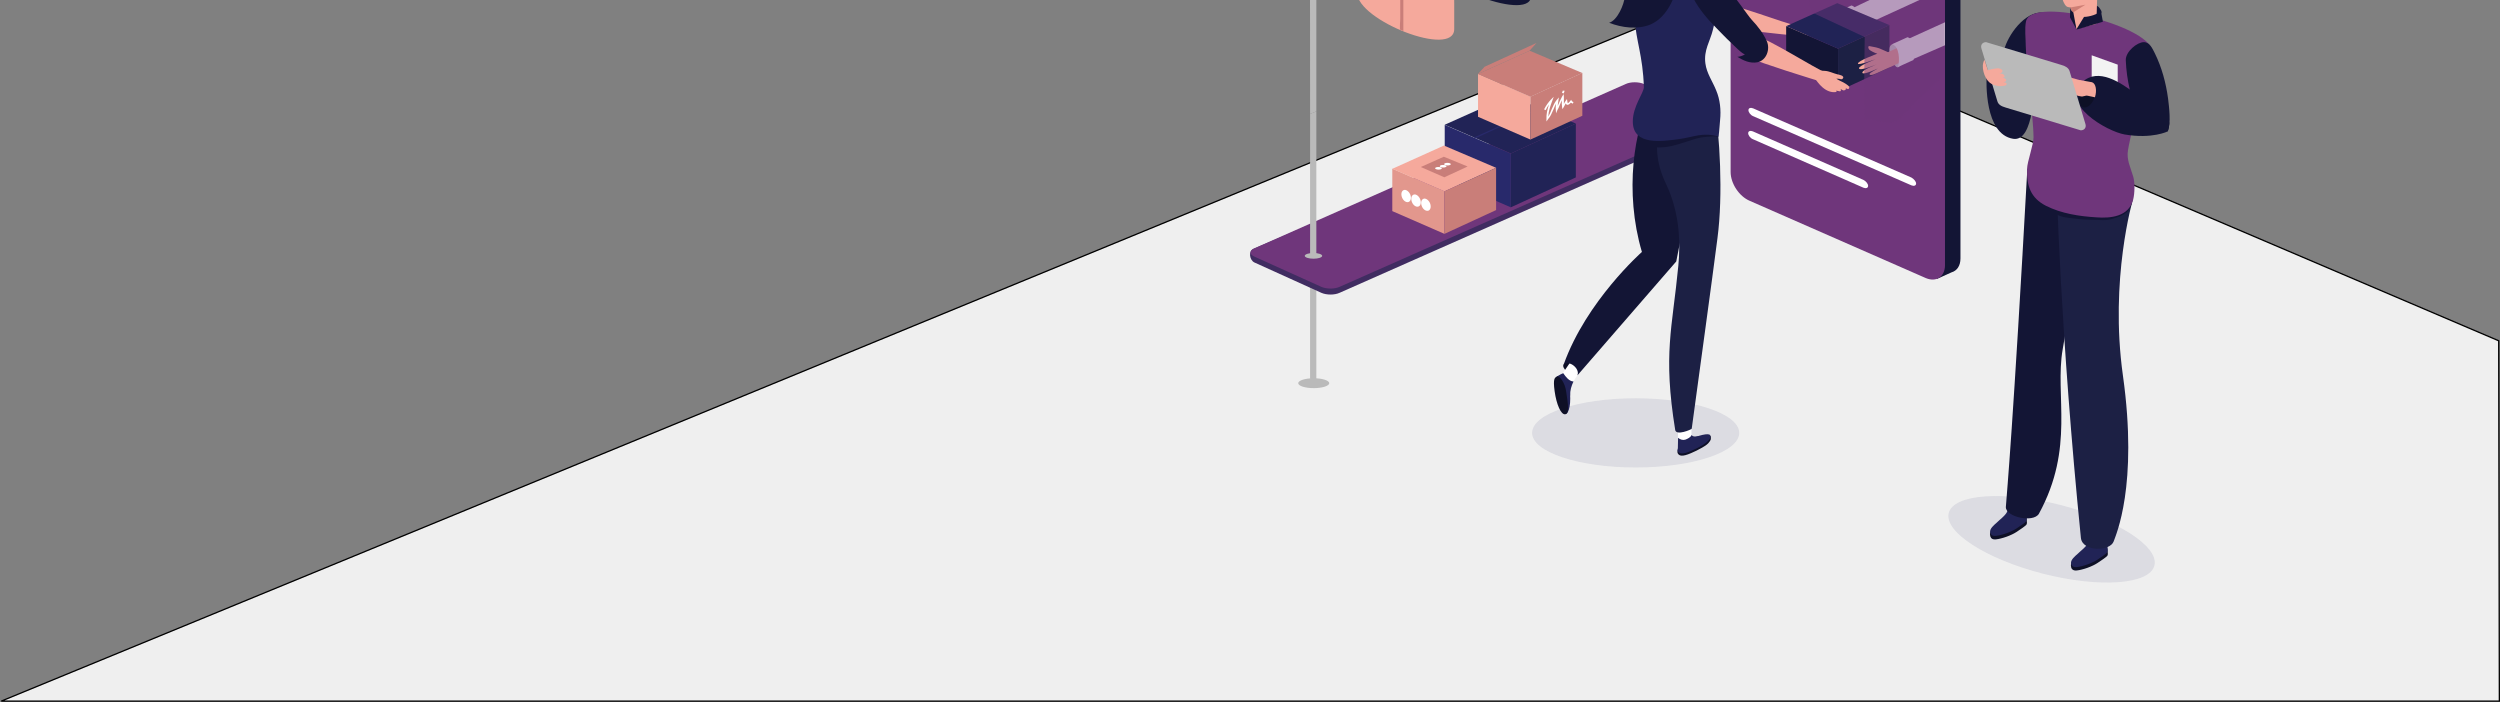 <?xml version="1.0" encoding="utf-8"?>
<!-- Generator: Adobe Illustrator 23.0.1, SVG Export Plug-In . SVG Version: 6.00 Build 0)  -->
<svg version="1.1" id="element" xmlns="http://www.w3.org/2000/svg" xmlns:xlink="http://www.w3.org/1999/xlink" x="0px" y="0px"
	 viewBox="0 0 1922 540" style="enable-background:new 0 0 1922 540;" xml:space="preserve">
<rect x="0" y="0" width="1922" height="540" fill="#808080" stroke="none"/>
<style type="text/css">
	.st0{fill:#EFEFEF;stroke:#000000;}
	.st1{opacity:0.1;fill:#28296B;enable-background:new    ;}
	.st2{fill:#D8D8D8;}
	.st3{fill:#C97E79;}
	.st4{fill:#FFFFFF;}
	.st5{fill:#E2978D;}
	.st6{fill:#212356;}
	.st7{fill:#131535;}
	.st8{fill:#EE4574;}
	.st9{fill:#BABABA;}
	.st10{fill:#6F367B;}
	.st11{fill:#F5A99C;}
	.st12{fill:#402C61;}
	.st13{fill:#1C2044;}
	.st14{opacity:0.5;fill:#6F367B;enable-background:new    ;}
	.st15{fill:#28296B;}
	.st16{fill:#0E1026;}
	.st17{fill:#C4C4C4;}
	.st18{fill:#F3F3F3;}
	.st19{fill:#CE7E74;}
</style>
<path id="kontur" class="st0" d="M1921.5,539H1L1309,1l612,261L1921.5,539z"/>
<g id="group">
	<g id="groups">
		<path class="st1" d="M1257.5,359.4c44,0,79.6-11.9,79.6-26.6c0-14.7-35.6-26.6-79.6-26.6c-44,0-79.6,11.9-79.6,26.6
			C1177.9,347.5,1213.6,359.4,1257.5,359.4z"/>
		<path class="st2" d="M1204.1-167.4h-0.6v17.5h0.6V-167.4z"/>
		<path class="st3" d="M1181.7-169.2c0,1.8,0,3.6,0,5.4c0,3,0.4,5.6,1.6,8.3c2.6,6,7.9,8.5,13.7,10.9c3.6,1.4,9.9,1.8,13.1-0.6
			c2.4-2,2.2-4,1.8-6.8c-1,5-6.9,2-20.2-4.4c-4.6-2.2-2.8-10.1-3.4-14.5c-0.4-2.8-4.4-3.6-6.6-4.4
			C1181.1-173.2,1181.7-171.4,1181.7-169.2z"/>
		<path class="st4" d="M1178.9-177.1l-0.8,1.8l40.6,16.7l0.8-1.8L1178.9-177.1z"/>
		<path class="st5" d="M1235.1-154.1c2.8,1.2,10.5,5,13.1,6.8c6.2,4.6,5.6,35.4,5.6,35.4s-13.9-3.4-16.1-4.4
			c-2.6-1.2-3-9.5-4.8-13.3"/>
		<path class="st3" d="M1253.8-111.9c0.2-0.5-3.5-2.1-8.1-3.4c-4.6-1.4-8.5-2-8.7-1.5c-0.2,0.5,3.5,2.1,8.1,3.4
			C1249.7-112,1253.6-111.3,1253.8-111.9z"/>
		<path class="st5" d="M1211.9-163.7c-0.8,0-0.8,1-0.8,1.8v10.1c0,3.8-3,5.8-6.5,4.4l-13.5-5.6c-3.6-1.4-6.5-5.8-6.5-9.7v-10.1
			c0-0.4-0.2-1.6,0.8-1.8l-25-10.3V-57c0,21.1,74.6,50.5,74.6,27.8v-125L1211.9-163.7z"/>
		<path class="st5" d="M1161.5-184.5c-4.8-2.4-16.7-3.4-16.7,4.4c0,5.8-1.8,27.8-1.8,27.8l16.7,5c0.6-2.2,0.6-11.9,3.2-13.3"/>
		<path class="st2" d="M1202.4-132.7h-0.6v-33c0-1,0.2-1.8,0.4-2.2c0.4-0.6,0.8-0.8,1.2-0.8s1,0.4,1,1.4h-0.6c0-0.4-0.2-0.8-0.4-0.8
			c-0.2,0-0.4,0.2-0.6,0.6c-0.2,0.4-0.4,1-0.4,2V-132.7z"/>
		<path class="st4" d="M1207.3-102.7l-10.7-4v-28.8l10.7,4.2V-102.7z"/>
		<path class="st2" d="M1206.7-113.2l-9.5-3.4v-1.8l9.5,3.4V-113.2z"/>
		<path class="st2" d="M1204.9-110.4l-5.8-2.2v-1.8l5.8,2.2V-110.4z"/>
		<path class="st2" d="M1203.8-120.6c1.7-0.8,2.2-3.2,1.2-5.2c-1-2.1-3.2-3.1-4.9-2.3c-1.7,0.8-2.2,3.2-1.2,5.2
			C1199.9-120.7,1202.1-119.7,1203.8-120.6z"/>
		<path class="st3" d="M1159.7-147.4c0.2-0.5-3.5-2.1-8.1-3.4c-4.6-1.4-8.5-2-8.7-1.5c-0.2,0.5,3.5,2.1,8.1,3.4
			C1155.7-147.6,1159.6-146.9,1159.7-147.4z"/>
		<path class="st2" d="M1146.2-142.6h-0.6v17.5h0.6V-142.6z"/>
		<path class="st6" d="M1123.6-144.2c0,1.8,0,3.6,0,5.4c0,3,0.4,5.6,1.6,8.3c2.6,6,7.9,8.5,13.7,10.9c3.6,1.4,9.9,1.8,13.1-0.6
			c2.4-2,2.2-4,1.8-6.8c-1,5-6.9,2-20.2-4.4c-4.6-2.2-2.8-10.1-3.4-14.5c-0.4-2.8-4.4-3.6-6.6-4.4
			C1123-148.4,1123.6-146.4,1123.6-144.2z"/>
		<path class="st4" d="M1120.9-152.1l-0.8,1.8l40.6,16.7l0.8-1.8L1120.9-152.1z"/>
		<path class="st6" d="M1172.4-130.9c2.8,1.2,11.3,3.6,12.5,6.4c19.5,49.5,1.2,111.4,1.2,111.4s-10.9-2.6-12.7-4.2
			c-7.5-7.2-1.6-75.1-2.2-80.5"/>
		<path class="st6" d="M1186.1-13.1c0.2-0.5-3.5-2.1-8.1-3.4c-4.6-1.4-8.5-2-8.7-1.5c-0.2,0.5,3.5,2.1,8.1,3.4
			C1182.1-13.3,1186-12.6,1186.1-13.1z"/>
		<path class="st6" d="M1106.7-158.1c-4.8-2.4-10.5-5-12.9,2.4c-5.4,16.7,0,115.2,0,115.2l15.7,5.8c2.6-1.2-1.6-97.1,0.8-98.5"/>
		<path class="st7" d="M1153.9-138.6c-0.8,0-0.8,1-0.8,1.8v10.1c0,3.8-3,5.8-6.6,4.4l-13.5-5.6c-3.6-1.4-6.5-5.8-6.5-9.7v-10.1
			c0-0.4-0.2-1.6,0.8-1.8l-25-10.3c0.8,0.4,7.9,76.1,0,127.9c-3.2,20.7,77.8,50.3,74.6,27.8c-8.7-60.8,0.4-124.8,0-125
			C1177.1-129.1,1153.9-138.6,1153.9-138.6z"/>
		<path class="st6" d="M1148.2-46.3c12.6-4.4,17.4-23.6,10.8-42.9c-6.7-19.3-22.4-31.3-35-26.9c-12.6,4.4-17.4,23.6-10.8,42.9
			C1119.9-54,1135.6-41.9,1148.2-46.3z"/>
		<path class="st2" d="M1144.2-75.5h-0.6v-65.2c0-1,0.2-1.8,0.4-2.2c0.4-0.6,0.8-0.8,1.2-0.8c0.4,0,1,0.4,1,1.4h-0.6
			c0-0.4-0.2-0.8-0.4-0.8c-0.2,0-0.4,0.2-0.6,0.6c-0.2,0.4-0.4,1-0.4,2V-75.5z"/>
		<path class="st4" d="M1149.4-45.5l-10.9-4v-28.8l10.9,4.2V-45.5z"/>
		<path class="st2" d="M1148.8-56l-9.5-3.4v-1.8l9.5,3.4V-56z"/>
		<path class="st2" d="M1146.8-53.2l-5.8-2.2v-1.8l5.8,2.2V-53.2z"/>
		<path class="st2" d="M1145.8-63.4c1.7-0.8,2.2-3.2,1.2-5.2c-1-2.1-3.2-3.1-4.9-2.3c-1.7,0.8-2.2,3.2-1.2,5.2
			C1142-63.6,1144.2-62.6,1145.8-63.4z"/>
		<path class="st8" d="M1269.6,101.5c0,24.2,0,48.5,0,72.5c0,6.4,9.9,6.4,9.9,0c0-24.2,0-48.5,0-72.5
			C1279.6,95.2,1269.6,95.2,1269.6,101.5z"/>
		<path class="st9" d="M1012,290.9c0-33.2,0-66.2,0-99.3c0-3.2-4.8-3.2-4.8,0c0,33.2,0,66.2,0,99.3C1007.2,294,1012,294,1012,290.9z
			"/>
		<path class="st7" d="M1492.3-170.4L1357-229.8c-3.6-1.6-6.9-1.4-9.5-0.2l-11.7,5.2l14.5,47.7l1.6,0.2l8.1,296.4
			c0,8.7,6.5,18.9,14.7,22.2l98.4,50.3l16.1,22.4l11.1-5c4.2-1.2,6.9-5,6.9-10.7v-346.9C1507.2-157.1,1500.5-167,1492.3-170.4z"/>
		<path class="st10" d="M1495.3,203.9c0,8.7-6.5,13.3-14.7,9.9l-135.4-59.4c-8.1-3.4-14.7-13.3-14.7-22.2v-347
			c0-8.7,6.5-13.3,14.7-9.9l135.4,59.4c8.1,3.4,14.7,13.3,14.7,22.2V203.9z"/>
		<path class="st11" d="M1382.4,20.1c-11.3-2.4-47.6-16.7-60.5-17.9c-7.3-0.6-7.1,16.1,1,18.1c6.2,1.6,47.2,6.4,62.3,7.4
			C1395.5,28.2,1391.7,22.1,1382.4,20.1z"/>
		<path class="st4" d="M1471.1-133.9c0,1.6-1.6,2.2-3.6,1.4l-121.7-53.4c-2-0.8-3.6-3-3.6-4.6c0-1.6,1.6-2.2,3.6-1.4l121.7,53.4
			C1469.5-137.4,1471.1-135.4,1471.1-133.9z"/>
		<path class="st12" d="M1015.8,225.1c4,1.8,10.3,1.8,14.1,0l285.4-126.3c4-1.8,4-4.6,0-6.4l-51.4-23.2c-4-1.8-10.3-1.8-14.1,0
			L963.6,191.3c-4,1.8-3,8.7,0.8,10.5L1015.8,225.1z"/>
		<path class="st10" d="M1015.8,220.5c4,1.8,10.3,1.8,14.1,0l285.4-126.3c4-1.8,4-4.6,0-6.4l-51.4-23.2c-4-1.8-10.3-1.8-14.1,0
			L964.4,190.9c-4,1.8-4,4.6,0,6.4L1015.8,220.5z"/>
		<path class="st9" d="M1009.8,198.9c3.7,0,6.7-1,6.7-2.2c0-1.2-3-2.2-6.7-2.2c-3.7,0-6.7,1-6.7,2.2
			C1003.1,197.9,1006.1,198.9,1009.8,198.9z"/>
		<path class="st4" d="M1433.6-130.9c0,1.6-1.6,2.2-3.6,1.4l-84.4-36.9c-2-0.8-3.6-3-3.6-4.6c0-1.6,1.6-2.2,3.6-1.4l84.4,36.9
			C1432-134.5,1433.6-132.5,1433.6-130.9z"/>
		<path class="st4" d="M1473.1,141.1c0,1.6-1.6,2.2-3.6,1.4l-121.7-53.2c-2-0.8-3.6-3-3.6-4.6c0-1.6,1.6-2.2,3.6-1.4l121.7,53.2
			C1471.3,137.5,1473.1,139.5,1473.1,141.1z"/>
		<path class="st4" d="M1436.2,142.9c0,1.6-1.6,2.2-3.6,1.4l-85-37.3c-2-0.8-3.6-3-3.6-4.6c0-1.6,1.6-2.2,3.6-1.4l85,37.3
			C1434.6,139.3,1436.2,141.3,1436.2,142.9z"/>
		<path class="st2" d="M1419.5,25.5c0-1.8,0.2-3.6,0-5.4c-0.2-2-1-4-1.6-5.8c-1-2.4-2.4-3.4-4.8-4.2c-2.4-0.8-4.6,0.4-5.2,2.8
			c-0.4,1.8-0.2,4.6,0.2,6.2c0.4,2,4.4,13.1,7.7,10.3"/>
		<path class="st4" d="M1418.3,26.3c1.6-5.4,1.2-13.1-5.2-14.7l82.2-39.3v18.7L1418.3,26.3z"/>
		<path class="st4" d="M1428.4,23.7c1.6-5.4,1.2-17.9-5-19.5l-13.3,6c6.4,1.6,6.7,14.3,5.2,19.7L1428.4,23.7z"/>
		<path class="st7" d="M1413.1,70.2l-39.9-21.9V20.1l39.9,17.3V70.2z"/>
		<path class="st6" d="M1452.6,19.3l-40.1-16.9l-39.3,17.7l39.9,17.3L1452.6,19.3z"/>
		<path class="st13" d="M1413.1,70.2l39.5-18.3V19.3l-39.5,18.1V70.2z"/>
		<path class="st2" d="M1463.2,47.7c0-1.6,0.2-3.2,0-4.8c-0.2-1.8-0.8-3.6-1.4-5.2c-0.8-2-2.2-3.2-4.4-3.8c-2-0.6-4.2,0.4-4.6,2.6
			c-0.4,1.6-0.2,4,0.2,5.6c0.4,1.8,4,11.7,6.9,9.3"/>
		<path class="st11" d="M1481.6,30.8c1.6,3.6,0,7.9-3.6,9.5l-35.5,16.1c-4,1.8-5,1.4-5.2,0.6c-0.2-1,6.2-4,6.4-4.4
			c0,0-11.3,5.4-11.9,3.4c-0.6-2.2,10.3-6,11.1-6.6c0,0-13.1,5.6-13.7,3.2c-0.6-2,12.7-7,12.7-7c-0.8,0-12.9,4.8-13.5,3.4
			c-0.8-2,14.9-7.7,14.9-7.7c-1.6-0.4-5.8-2.4-6.4-3.4c-1-1.4-0.6-2.8,0.6-2.4c1.6,0.4,4.8,0.8,6.4,1.4c0.4,0.2,0.8,0.2,1.2,0.4
			c0.8,0.2,5.2,2.4,6.4,2.8l24-10.9C1479,27.4,1479.8,27.3,1481.6,30.8z"/>
		<path class="st4" d="M1462,49.3c1.6-5.4,1.2-13.1-5.2-14.7l38.5-17.5v17.7L1462,49.3z"/>
		<path class="st4" d="M1471.1,46.1c1.4-4.8,1.2-15.9-4.6-17.5l-11.9,5.4c5.8,1.6,6,12.7,4.6,17.5L1471.1,46.1z"/>
		<path class="st14" d="M1495.3-31.9c-10.9-1.4-23-0.2-33.5-0.2c-12.9,0-26-0.2-38.9,0c-8.3,0.2-20,2.4-25.4,9.5
			c-5.4,7.4-9.7,24.2-4.4,32.2l40.5,18.9c0,0-0.4,27.2-0.4,35.4c0,9.3-0.2,18.7,0.2,28c0-1,14.5,2,15.5,2.2c7.9,0.4,7.7,0.8,14.1-5
			c1-0.8,1.8-1.8,2.6-2.8c8.3-9.3,17.3-16.9,25.4-25.4c1.4-1.4,2.8-3,4.2-4.6v-88.2H1495.3z"/>
		<path class="st2" d="M1087.4-116.2h-0.6v17.5h0.6V-116.2z"/>
		<path class="st3" d="M1064.8-117.8c0,1.8,0,3.6,0,5.4c0,3,0.4,5.6,1.6,8.3c2.6,6,7.9,8.5,13.7,10.9c3.6,1.4,9.9,1.8,13.1-0.6
			c2.4-2,2.2-4,1.8-6.8c-1,5-6.9,2-20.2-4.4c-4.6-2.2-2.8-10.1-3.4-14.5c-0.4-2.8-4.4-3.6-6.6-4.4
			C1064.2-121.9,1064.8-120,1064.8-117.8z"/>
		<path class="st4" d="M1062.2-125.8l-0.8,1.8l40.6,16.7l0.8-1.8L1062.2-125.8z"/>
		<path class="st11" d="M1095-112.4c-0.8,0-0.8,1-0.8,1.8v10.1c0,3.8-3,5.8-6.5,4.4l-13.5-5.6c-3.6-1.4-6.6-5.8-6.6-9.7v-10.1
			c0-0.4-0.2-1.6,0.8-1.8c-4.8-2-13.7-7.9-18.9-4.8c-5.8,3.4-8.7,11.5-8.7,17.3c0,11.1,2.6,21.9,2.6,33c0,21.1,0,42.1,0,63.4
			c0,3,0,6,0,8.9c0,21.1,74.6,50.5,74.6,27.8c0-6.6,0-13.1,0-19.7c0-14.3-0.4-28.8-0.4-43.1c0-14.3,5.4-22.2,5.4-42.9
			c0-6.6,0.6-17.9-6.7-21.5C1110.9-107.8,1100.9-110,1095-112.4z"/>
		<path class="st3" d="M1076.5,22.9c0.8,0.4,1.6,0.6,2.4,1c0-7.2,0-14.1,0-21.3c0-15.1,0-30.4,0-45.5c0-14.3,0-28.4,0-42.7
			c0-3.4-0.2-6.8,1.4-9.7c0.6-1.4,1.4-2.6,2.6-3.6c-0.8-1.2-3.2-2-4.4-2.6c-1.6-0.8-3.8-2-5.6-2.2c4.4,5,3.6,11.7,3.6,17.9
			c0,6.2,0,12.3,0,18.7c0,15.1,0,30.2,0,45.3c0,12.1,0,24.4,0,36.6C1076.5,15.3,1075.9,22.7,1076.5,22.9z"/>
		<path class="st2" d="M1085.4-81.2h-0.6v-33c0-1,0.2-1.8,0.4-2.2c0.4-0.6,0.8-0.8,1.2-0.8s1,0.4,1,1.4h-0.6c0-0.4-0.2-0.8-0.4-0.8
			c-0.2,0-0.4,0.2-0.6,0.6c-0.2,0.4-0.4,1-0.4,2V-81.2z"/>
		<path class="st4" d="M1090.6-51.4l-10.9-4V-84l10.9,4V-51.4z"/>
		<path class="st2" d="M1089.8-61.7l-9.5-3.6v-1.8l9.5,3.6V-61.7z"/>
		<path class="st2" d="M1088-59.2l-5.8-2v-1.8l5.8,2V-59.2z"/>
		<path class="st2" d="M1086.9-69.3c1.7-0.8,2.2-3.2,1.2-5.2c-1-2.1-3.2-3.1-4.9-2.3c-1.7,0.8-2.2,3.2-1.2,5.2
			C1083-69.5,1085.2-68.5,1086.9-69.3z"/>
		<path class="st15" d="M1161.5,159.4l-50.8-22.1V96l50.8,22.1V159.4z"/>
		<path class="st6" d="M1211.5,95l-50.8-21.5l-50,22.4l50.8,22.1L1211.5,95z"/>
		<path class="st15" d="M1184.3,83.3h-1.2l-50,22.4l1.2,0.6L1184.3,83.3z"/>
		<path class="st6" d="M1161.5,159.4l50-23V95l-50,23V159.4z"/>
		<path class="st9" d="M1007.2,87.6l4.8-2c0-4.6,0-8.9,0-13.5c0-51.6,0-103.1,0-154.8c0-8.1,0.8-14.9,7.1-21.5
			c3.4-3.4,9.1-5.2,13.5-7.2c20.8-9.1,41.7-18.5,62.5-27.6c51.4-22.6,102.8-45.3,154.2-67.9c4.2-1.8,8.5-3.8,12.7-5.6
			c9.1-4,9.9,5,9.9,11.1c0,18.5,0,37.1,0,55.6c0,54.6,0,109.3,0,163.9l4.8,2c0-13.7,0-27.2,0-40.9c0-55.8,0-111.6,0-167.5
			c0-5.4,0-10.9,0-16.3c0-9.9-7.1-16.5-17.1-12.1c-13.5,6-27,11.9-40.7,17.9c-54.2,23.8-108.6,47.9-162.8,71.7
			c-8.5,3.8-17.3,7.5-25.8,11.3c-4.2,1.8-8.5,3.4-12.3,6c-14.7,9.9-11.1,30.4-11.1,45.5C1007.2-13.3,1007.2,37.2,1007.2,87.6z"/>
		<path class="st9" d="M1012,195.5c0-36.6,0-73.1,0-109.9l-4.8,2c0,7.5,0,15.3,0,22.8c0,28.2,0,56.6,0,84.8
			C1007.2,198.7,1012,198.7,1012,195.5z"/>
		<path class="st10" d="M1272.2,18.5c0,6.4,0,12.5,0,18.9c0,20.3,0,40.7,0,61c0,3.2,4.8,3.2,4.8,0c0-26,0-51.8,0-77.9L1272.2,18.5z"
			/>
		<path class="st4" d="M1139.4-164.5c-3.4-1.4-6.6,0-6.9,4.2l1.4-0.6c0.2-2.4,2.8-3.4,5.6-2.2c2.8,1.2,5.8,4.2,6,7.4
			c0.2,3.8-2.6,4.8-5.4,5.6c-0.4,0.2-0.8,0.2-1.2,0.4l-0.2,0.2v6.2l1.6,0.6v-5.4c0.4-0.2,0.6-0.2,1-0.4c3-1,6-2,5.8-6.6
			C1146.8-159.1,1142.8-162.9,1139.4-164.5z"/>
		<path class="st4" d="M1197.4-190.1c-3.4-1.4-6.6,0-6.9,4.2l1.4-0.6c0.2-2.4,2.8-3.4,5.6-2.2c2.8,1.2,5.8,4.2,6,7.4
			c0.2,3.8-2.6,4.8-5.4,5.6c-0.4,0.2-0.8,0.2-1.2,0.4l-0.2,0.2v6.2l1.6,0.6v-5.4c0.4-0.2,0.6-0.2,1-0.4c3-1,6-2,5.8-6.6
			C1204.7-184.7,1201-188.5,1197.4-190.1z"/>
		<path class="st4" d="M1080.7-138.4c-3.4-1.4-6.6,0-6.9,4.2l1.4-0.6c0.2-2.4,2.8-3.4,5.6-2.2c2.8,1.2,5.8,4.2,6,7.4
			c0.2,3.8-2.6,4.8-5.4,5.6c-0.4,0.2-0.8,0.2-1.2,0.4l-0.2,0.2v6.2l1.6,0.6v-5.4c0.4-0.2,0.6-0.2,1-0.4c3-1,6-2,5.8-6.6
			C1088-133.1,1084.3-136.8,1080.7-138.4z"/>
		<path class="st5" d="M1110.5,179.8l-40.1-17.5v-32.6l40.1,17.3V179.8z"/>
		<path class="st11" d="M1150.2,129l-40.1-17.1l-39.7,17.9l40.1,17.3L1150.2,129z"/>
		<path class="st3" d="M1128.3,128l-18.3-7.5l-17.7,7.9l18.1,7.9L1128.3,128z"/>
		<path class="st3" d="M1110.5,179.8l39.7-18.3V129l-39.7,18.1V179.8z"/>
		<path class="st11" d="M1176.6,107.3l-40.3-17.5v-33l40.3,17.5V107.3z"/>
		<path class="st3" d="M1216.4,56.1L1176,39l-39.7,17.9l40.3,17.5L1216.4,56.1z"/>
		<path class="st3" d="M1181.3,33l-5.4,6l-39.7,17.9l5.2-5.6L1181.3,33z"/>
		<path class="st3" d="M1176.6,107.3l39.9-18.3v-33l-39.9,18.3V107.3z"/>
		<path class="st11" d="M1396.7,54.7c1.6-0.6,4.6-0.4,6.4-0.2c3.2,0.2,6.2,1.8,9.3,2.6c1,0.2,6,1,4.4,3.2c-0.6,1-1.6,0.6-2.4,0.4
			c-1-0.2-1.4-0.2-2.6-0.2c2.2,1.6,5,2.4,7.3,4c0.8,0.6,3,1.8,2.6,3c-0.4,1.8-2.4,0.6-3.2-0.2c1.2,0.8,0.6,2-0.8,2.2
			c-0.8,0.2-1.8-0.8-2.6-0.8c1.2,2.6-2.8,1-3.4,1c0.2,0.2,0,0.6,0.2,1c-7.9,1.4-14.3-6.2-17.7-12.5"/>
		<path class="st11" d="M1404.8,56.5c-10.7-4.6-43.5-25.8-55.8-29.4c-7.1-2-10.1,14.3-2.6,17.9c5.8,2.8,45.1,15.5,59.7,19.5
			C1415.9,67.2,1413.5,60.2,1404.8,56.5z"/>
		<path class="st16" d="M1204.1,285.3c-1.4-1.6-3.4-3.8-1.6-5.8c1-1.2,4.2-2.6,5.6-2c2.2,0.8,4.6,2.6,5.6,4.6
			c0.8,1.8,0.8,5.4-1.6,6.4C1209.9,289.5,1205.5,286.9,1204.1,285.3z"/>
		<path class="st4" d="M1207.9,295.8c-1.6,2.4-4.8,3-7.1,1.4c-2.4-1.6-3-4.8-1.4-7.2l11.9-17.5c1.6-2.4-0.4,4.4,2,5.8
			c2.4,1.6,3,4.8,1.4,7.2L1207.9,295.8z"/>
		<path class="st6" d="M1207.1,304.2c0-4.4,1-7.5,2.6-10.9c-3.4-0.2-5.8-3.4-7.9-6.4c-2.6,1-5,2.8-5,2.8c-0.8,1.8,0.6,5.4,0,7.2"/>
		<path class="st6" d="M1206.7,299.2c1.4,10.1-0.2,19.1-3.4,19.1c-1.6,0-5.4-7.2-6.6-17.3c-1.4-10.1-1.2-11.7,2-12.1
			C1201.8,288.5,1205.3,289.1,1206.7,299.2z"/>
		<path class="st16" d="M1204.1,301.2c1.6,10.1,2.4,16.9-0.8,17.3c-3.2,0.4-6.7-7.5-8.1-17.7c-1.4-10.1,0.2-10.7,2-11.3
			C1199,288.7,1203.2,294.2,1204.1,301.2z"/>
		<path class="st7" d="M1269.8,73.5c-13.5,25.4-21.2,73.9-7.5,120.2c0,0-42.7,37.7-60.1,86.4c4.6-3.4,12.7,3.6,10.5,8.5
			c0.2-0.2,76-87.6,76-87.6l25.4-128.9"/>
		<path class="st16" d="M1315.3,336.2c0,0.4,0,0.6,0,1c0,0.4,0,0.6-0.2,1c-0.4,1-1.2,1.8-1.8,2.6c-1.4,1.4-3,2.4-4.8,3.4
			c-2.8,1.6-5.6,3-8.5,4.2c-6.9,3-9.1,2-10.1,0.2c-0.4-0.6-0.4-2,0-2.6c0.2-0.2,0.4-0.2,0.6-0.4c0.2-0.2,0.6-0.6,0.8-0.8
			c0.6-0.6,1-1,1.6-1.4c1.2-1,2.4-1.8,3.8-2.6c0.6-0.4,1.2-0.6,1.8-1c0.2,0,0.4-0.2,0.6-0.2c2.8-1.4,6-2.4,8.9-3.2
			c1.2-0.4,2.6-0.6,3.8-0.8c0.6,0,1,0,1.6,0c0.4,0,1.2,0.2,1.4-0.4c0.2-0.2,0-0.6,0-0.8C1315.1,334.8,1315.3,335.6,1315.3,336.2z"/>
		<path class="st6" d="M1314.7,334.6c1,1.8-0.2,6-14.7,12.1c-6.9,3-9.1,2-10.1,0.2c-1-1.8,1.6-5.4,8.3-8.7
			C1305.2,334.8,1313.9,332.6,1314.7,334.6z"/>
		<path class="st4" d="M1300.4,336.6c0,2.8-2.4,5.2-5.2,5.2c-2.8,0-5.2-2.4-5.2-5.2v-12.3c0-2.8,2.4-5.2,5.2-5.2
			c2.8,0,5.2,2.4,5.2,5.2V336.6z"/>
		<path class="st13" d="M1291.9,75.9c-11.9,9.1-27,32.2-11.1,65.4c10.9,22.8,11.1,46.1,9.5,63c-4.6,48.3-11.9,67.5-2.4,126.3
			c0.8,4.6,12.5-0.4,12.7-1c4.6-34,16.1-117.4,19.8-146.6c4.4-33.4,1.8-79.1-2.6-105.3"/>
		<path class="st7" d="M1262.9,98.4c0.4-1.2,1-2.2,1.8-3c4.8-4.8,14.3-3.2,20-2.2c3.8,0.6,7.3,1.4,11.1,2.4c1.4,0.4,2.8,1,4.4,1.2
			c1,0.2,2,0,3,0c1.4,0.2,2.6,1.2,3.8,1.6c2.4,0.6,4.6,1.2,6.7,2.4c2.4,1.2,5.8,1.8,7.5,4.6c-2.8-1-6.2-0.4-8.9-0.2
			c-3.8,0.2-7.3,1-10.9,2.2c-6.7,2-13.3,4.6-20.4,5.6c-2,0.2-4,0.4-6.2,0.4c-3.6-0.2-6.7-2.4-9.7-4.8
			C1261.9,105.7,1261.9,101.7,1262.9,98.4z"/>
		<path class="st11" d="M1298.8-48.8l-11.3,0.4l-3.6,16.7l14.9,5.4V-48.8z"/>
		<path class="st6" d="M1263.7-14.1c-1,4.6-4.4,9.1-5.8,13.7c-1.6,4.8-1.2,10.3-1,15.5c0.6,15.3,6.2,27.8,6.9,51.8
			c0.2,4.2-8.7,14.9-8.5,26.8c0.2,18.5,22.8,14.9,35.1,13.3c12.1-1.6,18.3-5.6,30.8-2c0.6-3.6,1-11.3,1.2-12.7
			c0.8-7.7,0-15.7-3-22.8c-2.8-7-7.3-13.1-8.3-20.7c-1.4-10.3,3.6-16.9,5.8-26c2.4-9.3,3.8-21.5,4-31.2c0.2-5.6-2.6-10.5-6.7-14.3
			c-2.2-2-4.6-3.4-7.1-4.6c-2-1-4.2-1.6-6.4-2.2c-1.8-0.4-3.6-1.6-5.4-2c-2.2-0.6-4.6-0.4-6.7-0.8c-3.8-0.6-7.9-1.4-11.7-0.6
			c-3,0.6-5.2,4.4-6,7.2"/>
		<path class="st11" d="M1306.4-65.9c0,11.3-0.4,22.4-7.5,22.4c-7.1,0-18.5-11.1-18.7-22.4c0-11.3,6.4-12.9,13.5-12.9
			C1301-79,1306.4-77.2,1306.4-65.9z"/>
		<path class="st7" d="M1292.1-65.7c4.6,0.6,13.7,0.8,17.1-3.2c3.6-4,1.4-9.9-2.8-14.1c-4-4-11.7-4.8-16.9-2.2
			c-3.8,1.8-11.5,7.4-10.5,12.5C1280-68.3,1288.3-66.3,1292.1-65.7z"/>
		<path class="st7" d="M1319.5,21.5c3.8,3.8,7.3,7.7,11.3,11.3c1,1,9.5,9.7,10.9,8.9c-2,1.2-3.8,1.8-6,2c4.6,2.8,9.5,5.2,15.3,4.2
			c7.1-1.4,10.1-10.1,7.3-16.3c-2.6-5.8-6.6-11.1-11.5-16.3c-6.9-7.3-35.7-56.4-47.2-29.4c-2,4.6,0,8.5,2.2,12.7
			C1306.2,7,1312.7,14.7,1319.5,21.5z"/>
		<path class="st7" d="M1257.1-71.3c-3,4.4-5.2,9.1-6.7,13.9c-2.8,8.5-2.4,18.1-1.6,27.2c0.8,8.7,1.4,18.5,0.4,27.4
			c-0.6,6.4-5.8,18.5-12.1,20.3c9.7,3.8,21.6,5.4,31.6,1.4c14.1-5.8,21-24.6,22.4-38.5c1-9.1-2.8-18.1,3.2-25.6
			c12.5-15.7,12.5-38.5-12.3-39.9C1271.2-86,1262.9-79.6,1257.1-71.3z"/>
		<path class="st6" d="M1289.9,346.3c0-2.6,0.2-7,0.2-9.7c1.6,1.4,3.8,2,5.6,1.4c1.6-0.6,4.2-1.8,4.8-3.6c1,1.6,3.2,1.2,4.8,1
			c0.4,0,1-0.2,1.4-0.2c0.6,0.2,0.6,0,0.6,0.8c0,1-1,2.2-1.4,3c-0.8,1-1.6,1.8-2.6,2.6c-1,0.8-1.6,1.6-2.4,2.8
			c-0.6,0.8-1.4,2-2.4,2.4"/>
		<path class="st9" d="M1010,298.4c6.6,0,11.9-1.7,11.9-3.8c0-2.1-5.3-3.8-11.9-3.8c-6.6,0-11.9,1.7-11.9,3.8
			C998.1,296.7,1003.4,298.4,1010,298.4z"/>
		<path class="st4" d="M1482-37.7c0,2.2-1.6,3.2-3.6,2.4l-59.9-26.2c-2-0.8-3.6-3.4-3.6-5.6v-41.1c0-2.2,1.6-3.2,3.6-2.4l59.9,26.2
			c2,0.8,3.6,3.4,3.6,5.6V-37.7z"/>
		<path class="st17" d="M1471.1-78v29.4l-46.8-18.9c0-3,2.2-6.6,4.6-8.1c1.8-1.2,6.2-0.8,8.5-0.6c6.5,0.6,13.1,1,17.1-6.2"/>
		<path class="st6" d="M1470.3-49.6c0.8,0.2,1.2,1,1,1.6c-0.2,0.6-1,0.8-1.8,0.4c-6.7-2.6-13.5-5.2-20.2-7.9c-5-2-10.1-4-15.1-6
			c-3-1.2-6.4-2-9.1-3.6c-1.8-1-2.8-5.6,0.2-5.6c1.4,0,1.6,1.6,2,2.6c1.2,2.6,4.2,3.2,6.7,4.2c2.8,1,5.6,2.2,8.3,3.2
			c6,2.4,11.9,4.6,17.9,7C1463.2-52.2,1466.7-50.8,1470.3-49.6z"/>
		<path class="st6" d="M1471.2-77.8c0.3-1.2-3.2-3.2-7.8-4.5c-4.6-1.3-8.7-1.5-9-0.3c-0.3,1.2,3.2,3.2,7.8,4.5
			C1466.9-76.8,1470.9-76.7,1471.2-77.8z"/>
		<path class="st3" d="M1118-64.3c2,0,3.6-8.1,3.6-18.1c0-10-1.6-18.1-3.6-18.1s-3.6,8.1-3.6,18.1C1114.4-72.4,1116-64.3,1118-64.3z
			"/>
		<path class="st1" d="M1656.3,434.8c3.7-14.6-28.7-35.4-72.3-46.6c-43.7-11.1-82.1-8.4-85.8,6.2c-3.7,14.6,28.7,35.4,72.3,46.6
			C1614.2,452.2,1652.6,449.4,1656.3,434.8z"/>
		<path class="st7" d="M1573.1,10c17.5,4.2-5,33-7.1,44.5c-2.4,12.5-2,54.8-18.3,52.2c-22.2-3.6-20.6-44.1-20.4-48.7
			c0.2-7,4.8-3.4,11.9-2.2c6.4,1,7.9,7,9.5,11.9c0.6,2,1.8,4,2.6,1c1-4.2-2-7.5-4.6-10.1c-2.6-2.8-5.8-5.8-7.5-9.3
			c-1.8-4,1-9.1,2.2-13.1C1545.5,24.1,1559,6.6,1573.1,10z"/>
		<path class="st16" d="M1530.8,413.6c1.6,2,5.4,0.8,7.3,0.4c3.2-0.8,6-1.8,8.9-3.2c2.2-1,4.2-2.4,6.2-3.8c1.2-0.8,2.4-1.6,3.6-2.6
			c1.2-1,1.8-1.2,1.4-4c-0.2-1.8-0.4-2.6-0.6-4.2c-0.6-4-4-3.2-6-3.2c-1.2,0-2.2,0-3.2-0.2c-1.8-0.4-3-0.6-4.2,1.2
			c-0.6,1-1,2.2-1.6,3.2c-1.8,2.8-5.2,5.2-7.5,7.5c-1.8,1.6-6.2,2.8-5,7.5C1530.3,412.8,1530.6,413.2,1530.8,413.6z"/>
		<path class="st6" d="M1530.8,410.9c1.6,2,5.4,0.8,7.3,0.4c3.2-0.8,6-1.8,8.9-3.2c2.2-1,4.2-2.4,6.2-3.8c1.2-0.8,2.4-1.6,3.6-2.6
			c1.2-1,1.6-2.2,1.4-3.6c-0.2-1.6-0.4-3-0.6-4.8c-0.6-4-4-3.2-6-3.2c-1.2,0-2.2,0-3.2-0.2c-1.8-0.4-3-0.6-4.2,1.2
			c-0.6,1-1,2.2-1.6,3.2c-1.8,2.8-5.2,5.2-7.5,7.5c-1.8,1.6-5.8,4.8-5,7.5C1530.5,410.3,1530.6,410.7,1530.8,410.9z"/>
		<path class="st7" d="M1557,384.2l-10.5-1c0,0-0.8,7.7-0.8,8.3c0.2,1.4,1,2.4,2.4,3c2,1,4.6,1.4,6.6,0.6c1.8-0.8,2-3,2.2-4.8
			C1556.8,390,1557.2,384.2,1557,384.2z"/>
		<path class="st7" d="M1558.6,130c0,0,41.1-9.1,41.3-9.1c4.8-0.4,1.6,57.8-14.1,147.6c-6.2,35.6,9.5,75.5-18.3,126.5
			c-4.4,7.2-25.6,2.4-25.4-5.2C1542.8,380.3,1547.9,324.4,1558.6,130z"/>
		<path class="st16" d="M1593,437.5c1.6,2,5.4,0.8,7.3,0.4c3.2-0.8,6-1.8,8.9-3.2c2.2-1,4.2-2.4,6.2-3.8c1.2-0.8,2.4-1.6,3.6-2.6
			c1.2-1,1.8-1.2,1.4-4c-0.2-1.8-0.4-2.6-0.6-4.2c-0.6-4-4-3.2-6-3.2c-1.2,0-2.2,0-3.2-0.2c-1.8-0.4-3-0.6-4.2,1.2
			c-0.6,1-1,2.2-1.6,3.2c-1.8,2.8-5.2,5.2-7.5,7.5c-1.8,1.6-6.2,2.8-5,7.5C1592.4,436.7,1592.6,437.1,1593,437.5z"/>
		<path class="st6" d="M1593,434.9c1.6,2,5.4,0.8,7.3,0.4c3.2-0.8,6-1.8,8.9-3.2c2.2-1,4.2-2.4,6.2-3.8c1.2-0.8,2.4-1.6,3.6-2.6
			c1.2-1,1.6-2.2,1.4-3.6c-0.2-1.6-0.4-3-0.6-4.8c-0.6-4-4-3.2-6-3.2c-1.2,0-2.2,0-3.2-0.2c-1.8-0.4-3-0.6-4.2,1.2
			c-0.6,1-1,2.2-1.6,3.2c-1.8,2.8-5.2,5.2-7.5,7.5c-1.8,1.6-5.8,4.8-5,7.5C1592.4,434.1,1592.6,434.5,1593,434.9z"/>
		<path class="st7" d="M1619.2,408.3l-10.5-1c0,0-0.8,7.7-0.8,8.3c0.2,1.4,1,2.4,2.4,3c2,1,4.6,1.4,6.6,0.6c1.8-0.8,2-3,2.2-4.8
			C1619,413.8,1619.4,408.3,1619.2,408.3z"/>
		<path class="st13" d="M1580.7,121.2l59.1,32c0,0-18.1,61.4-7.7,135.5c11.9,85-5.6,123-7.1,127.5c-2.8,7.9-24,8.1-25.2-2.6
			C1584.2,258.7,1580.7,138.7,1580.7,121.2z"/>
		<path class="st7" d="M1578.1,153c4.4,1.6,8.3,1.4,12.9,1.4c7.1,0,13.9,0,21-1c6.2-0.8,12.3-1.6,18.5-1.4c2.6,0.2,8.7-0.4,8.5,3.4
			c-0.2,2-1.2,4.2-2.4,6c-3,4.2-8.5,5.6-13.1,7c-4.2,1.4-9.7,0.6-14.1,0.6c-4.4,0-8.5-0.2-12.9-0.8c-4.8-0.6-11.5-0.8-15.7-3.6
			c-1.6-1-3-3.4-4-5c-1-1.6-1.8-3-2.2-4.8c-0.2-1-0.4-2.6-0.8-3.4"/>
		<path class="st10" d="M1654.7,41c3-20.1-92.7-44.7-97.1-24.6c-1.2,5.8-0.2,12.9-0.2,18.9c0.2,12.5,6,57,6,70.1
			c0,6-4.8,18.5-5,24.4c-0.4,13.1,2.8,22.4,14.5,28.4c11.9,6,25.6,8.1,38.9,8.9c10.7,0.8,24.8-0.4,28.2-13.7
			c1.2-4.8,1.4-13.1,0-17.7c-2.2-7.5-5.2-12.7-4-20.3c1-6.6,10.7-48.5,13.5-62.6C1649.9,49.3,1653.9,44.3,1654.7,41z"/>
		<path class="st18" d="M1628.1,68.4l-20-7.2V42.5l20,7.2V68.4z"/>
		<path class="st7" d="M1593,6.4c-0.2-4.8,2.2-3.6,6.2-3.8c4-0.2,6.7-0.6,10.3,0.8c3.4,1.4,3.8,1.2,5.8,4.6c3.2,5.8-16.3,8.9-21,4.4
			c-0.2-0.2-0.2-0.2-0.4-0.4"/>
		<path class="st11" d="M1612.6-11.9c0.2-2-22.4,11.5-20.8,17.3l4.6,17.3l2.6-1.2l12.7-3.2L1612.6-11.9z"/>
		<path class="st11" d="M1612.8-29.8c2.6,10.1-5,39.5-23,35.2c-6.9-1.6-9.1-35-4-41.9"/>
		<path class="st3" d="M1595.4-9.9c-1.4-1.4-3-2-4.4-0.2L1595.4-9.9z"/>
		<path class="st16" d="M1597.7-14.9c0.5,0,1-0.4,1-1c0-0.5-0.4-1-1-1c-0.5,0-1,0.4-1,1C1596.7-15.3,1597.2-14.9,1597.7-14.9z"/>
		<path class="st16" d="M1584.4-14.7c0.5,0,1-0.4,1-1c0-0.5-0.4-1-1-1c-0.5,0-1,0.4-1,1C1583.4-15.1,1583.9-14.7,1584.4-14.7z"/>
		<path class="st11" d="M1612.4-17.8c5.8-0.8,3.8,9.1-1.6,6.6L1612.4-17.8z"/>
		<path class="st16" d="M1583-21.8c0,0.2,0,0.4,0,0.6c1.8-0.2,3.2,0,5.4,0.4l0.2-0.6C1586.4-21.8,1584.8-22,1583-21.8z"/>
		<path class="st16" d="M1602.3-20.8l0.2-0.6c-3.4-0.8-6.2-0.6-9.3,0l0.2,0.6C1596.5-21.2,1598.9-21.4,1602.3-20.8z"/>
		<path class="st16" d="M1594.2-12.9c-0.6-0.8-1.4-2.6-1.2-3.8c0.2-1.2,1-1.8,2-2c0.8,0,3-0.2,4.8-0.2c1,0,1.8,0,2,0
			c0.4,0,1.6,0.2,1.8,1.4c0.6,3.2-1.6,5.6-4.2,6.4c-0.4,0.2-0.8,0.2-1.2,0.2C1596.5-10.7,1595-11.5,1594.2-12.9z M1595-17.8
			c-0.8,0-1.2,0.8-1.4,1.4c-0.2,1,0.6,2.6,1,3.4c0.8,1,2,1.8,3.6,1.8c0.4,0,0.8,0,1-0.2c2.2-0.6,4.2-2.8,3.6-5.6
			c-0.2-0.6-0.4-0.8-1.4-1c-0.2,0-1,0-2,0C1597.9-18,1595.8-18,1595-17.8z"/>
		<path class="st16" d="M1584.2-10.9c-2.6-0.6-4.8-3.2-4.2-6.4c0.2-1.2,1.4-1.4,1.8-1.4c0.2,0,1,0,2,0c1.8,0,4,0,4.8,0.2
			c1,0,1.8,0.8,2,2c0.2,1.2-0.6,3-1.2,3.8c-0.8,1.2-2.4,2-4,2C1585-10.7,1584.6-10.9,1584.2-10.9z M1582.1-18
			c-0.8,0.2-1.2,0.4-1.4,1c-0.6,2.6,1.4,5,3.6,5.6c0.4,0,0.8,0.2,1,0.2c1.4,0,2.8-0.6,3.6-1.8c0.6-0.8,1.2-2.4,1-3.4
			c-0.2-0.6-0.6-1.4-1.4-1.4c-0.8,0-3-0.2-4.6-0.2C1583-18,1582.3-18,1582.1-18z"/>
		<path class="st4" d="M1596.9-6.9c-4,4-6.2,1.8-7.3-0.2L1596.9-6.9z"/>
		<path class="st16" d="M1613.6-27.8c-15.5-0.4-4.6,13.1-3.2,15.5c1.2-0.6,2.4-2.4,3.2-3.6c1.2-1.6,2-3.2,2.4-5.2
			C1616.2-23.2,1616-27,1613.6-27.8z"/>
		<path class="st16" d="M1586.4-44.5c-2.2,1.4-4.6,3.2-5.4,5.6c-1.6,4.6-0.2,9.7,4,11.3c3.6,1.2,9.9-0.2,13.7,0.2
			c3.2,0.4,6,2.2,9.1,2.2c2.8,0,5.8-2.2,5.8-2.2c-0.2-2.2-0.4-6.4-1.8-8.1c-0.8-1.2-1.8-2.4-3-3c-2-1.2-4.4-1-6.4-2.2
			c-1.8-1-3.6-2.4-5.2-3.6C1594.4-46.3,1589.8-46.4,1586.4-44.5z"/>
		<path class="st16" d="M1593.2-16.9h-3v0.6h3V-16.9z"/>
		<path class="st16" d="M1603.1-17.4h6.9l-0.2-0.6h-7.3L1603.1-17.4z"/>
		<path class="st19" d="M1591.4,5.8l11.9-2.2l-9.9,6.2"/>
		<path class="st7" d="M1596.1,22.9l20.6-6.2l-1.6-8.7c-1.6,3-9.1,5-12.9,5L1596.1,22.9z"/>
		<path class="st7" d="M1594,9.6c-1.6-1.2-2.4-2.2-2.4-4l-0.2,7.7l5,9.3L1594,9.6z"/>
		<path class="st7" d="M1666.6,101c0,0-11.9,6-33.1,2.4c-13.9-2.4-50.4-23.6-32.6-40.3c12.3-11.5,29.6,0.6,40.1,8.3
			c8.5,6.2,23.8,10.5,26.6,22.3C1668.2,95.8,1666.6,101,1666.6,101z"/>
		<path class="st16" d="M1610.4,74.8c1.8-5.3,0.7-10.5-2.4-11.5c-3.1-1.1-7.1,2.4-8.9,7.7c-1.8,5.3-0.7,10.5,2.4,11.5
			C1604.6,83.5,1608.6,80.1,1610.4,74.8z"/>
		<path class="st11" d="M1583.6,64.6v0.2c0.4,1.4,1,1.4,2.4,1.6c0,1.6,0.4,2.8,1.8,3.4c0.6,0.2,1.2,0,1.8,0.4c0,0,0,0.8,0.2,1
			c1.8,1.4,4,1.4,6.2,2c2.2,0.6,4.6,1.6,6.7,0.2c1.8-1,2.8-3.4,3-5.4c0.4-3.2-1.4-3.8-4-5.2c-4.6-2.2-9.5-2.8-14.1-4.4
			c-2-0.6-4.4-2.2-6.7-2c-1.4,0-3.8,1.2-2.4,2.8c0.4,0.4,1.8,0.6,2.4,0.8c1,0.4,1.8,0.8,2.8,1.2
			C1583.6,62.2,1583.4,63.6,1583.6,64.6z"/>
		<path class="st7" d="M1666.8,75.7c0.8,6.6,2.4,18.9-0.2,25.2c0,0-19.7-6.6-21.4-10.1c-6.7-13.3-10.3-29.4-10.9-44.5
			c-0.2-6.6,8.7-13.9,13.9-13.9c4.6,0,6.7,5.2,8.5,8.7C1662,51.9,1665.2,63.8,1666.8,75.7z"/>
		<path class="st9" d="M1603.3,95.4c0.8,2.6-0.8,4.8-3.6,4.8L1542,82.7c-3.4-1-5.6-2.2-6.4-4.8l-12.3-40.7c-0.8-2.6,0.8-4.8,3.6-4.8
			l57.8,17.5c3,0.8,5.6,2.2,6.4,4.8L1603.3,95.4z"/>
		<path class="st11" d="M1529.5,63.4c-4-3.4-6.9-12.5-3.8-17.5c1.2,4,1.4,5,2.6,8.1c1.6-0.6,6.9-1.8,8.5-1.4c4.4,0.8,3,4.2-1,4
			c1.6,0,3.6-0.4,4.8,1c2,2.2-1.8,2.4-3,2.2c3-0.8,7.5,2,2.6,3.6c1,0,2-0.2,2.4,0.8c0.8,2.2-4.6,2-5.8,2
			C1534,65.8,1531.6,65.2,1529.5,63.4z"/>
		<path class="st11" d="M1608.3,63.2c-0.4,0-1-0.2-1.2-0.2c-2.6-0.6-9.3-1.6-9.3-1.6c-0.2,0.2,4.2,2.6,4,2.8l-1.6,2.6
			c-0.4,0.6-0.6,1.4-1,2.2c-0.4,1-0.6,1.8-0.6,2.6c1.4,2,0.2,2.4,2.8,2.4c1,0,2.6-0.8,3.6-0.4c0.6,0.2,5.6,1.2,5.6,1.2
			C1612.2,69.6,1611.4,64.2,1608.3,63.2z"/>
		<path class="st4" d="M1105.9,130.4c1.4,0,2.6-0.4,2.6-1c0-0.5-1.2-1-2.6-1c-1.4,0-2.6,0.4-2.6,1
			C1103.3,129.9,1104.5,130.4,1105.9,130.4z"/>
		<path class="st4" d="M1109.5,128.8c1.4,0,2.6-0.4,2.6-1c0-0.5-1.2-1-2.6-1c-1.4,0-2.6,0.4-2.6,1
			C1106.9,128.3,1108,128.8,1109.5,128.8z"/>
		<path class="st4" d="M1112.8,127.2c1.4,0,2.6-0.4,2.6-1c0-0.5-1.2-1-2.6-1c-1.4,0-2.6,0.4-2.6,1
			C1110.3,126.7,1111.4,127.2,1112.8,127.2z"/>
		<path class="st4" d="M1083.1,155.2c1.7-0.8,2.1-3.4,1-5.9c-1.2-2.5-3.5-3.9-5.1-3.1c-1.7,0.8-2.1,3.4-1,5.9
			C1079.1,154.6,1081.4,156,1083.1,155.2z"/>
		<path class="st4" d="M1090.7,158.7c1.7-0.8,2.1-3.4,1-5.9c-1.2-2.5-3.5-3.9-5.1-3.1c-1.7,0.8-2.1,3.4-1,5.9
			C1086.7,158.1,1089,159.5,1090.7,158.7z"/>
		<path class="st4" d="M1098.3,161.9c1.7-0.8,2.1-3.4,1-5.9c-1.2-2.5-3.5-3.9-5.1-3.1c-1.7,0.8-2.1,3.4-1,5.9
			C1094.3,161.3,1096.6,162.6,1098.3,161.9z"/>
		<path class="st4" d="M1368.1-61l-11.1-4.6v-10.5l11.1,4.6V-61z"/>
		<path class="st11" d="M1352.2-68.1l-11.1-4.6v-10.5l11.1,4.6V-68.1z"/>
		<path class="st4" d="M1188.9,93.4v-1.6c-0.2-4.2,0.8-7.9,2-11.5c-0.8,1.2-1.8,2.6-2.6,4.4l-1.2-0.6c1.6-3.2,3.4-5.6,5.2-7.5
			l2.2-2.2l-1,2.8c-1.6,4.2-3,8.1-3.2,12.5c1-1.6,1.8-3.6,2.6-5.6c1.2-2.8,2.4-5.6,4-7.4l1.6-1.8l-0.4,2.4c-0.2,1.2-0.4,2.8-0.6,4.2
			c0-0.2,0-0.2,0.2-0.4c1-2.2,2-4.6,3.2-6.8l1.2-2l0.2,2.2c0,1.2,0,2.2,0,3.4c0,0.6,0,1.2,0,2c0.4-0.8,0.8-1.6,1.4-2.4l1-1.4
			l0.2,1.6c0.2,1.4,0.4,1.6,0.4,1.6s0.4,0.2,2-1.8l0.6-0.8l0.4,0.8c0.2,0.4,0.6,0.6,1,0.8c0.2,0,0.4,0.2,0.4,0.2l-0.6,1.2
			c-0.2,0-0.2-0.2-0.4-0.2c-0.2-0.2-0.6-0.4-1-0.6c-1,1-2,2-3,1.6c-0.6-0.2-0.8-0.6-1-1c-0.2,0.2-0.2,0.6-0.4,0.8
			c-0.4,0.8-0.8,1.4-1.2,2.2l-1,1.4l-0.2-1.8c-0.2-1.4-0.2-3-0.2-4.4c0-0.2,0-0.4,0-0.6c-0.6,1.4-1.2,2.8-1.8,4.2
			c-0.4,1.2-1,2.4-1.6,3.4l-1,2.4l-0.2-2.6c-0.2-1.6,0-3.2,0.2-4.8c-0.8,1.4-1.4,3-2,4.4c-1.2,2.8-2.4,5.6-4,7.3L1188.9,93.4z"/>
		<path class="st4" d="M1202,71.9l-1.2-0.6c0-0.2,0.2-0.2,0.2-0.4c0.2-0.4,0.4-0.8,0.4-1.2h1.4c0,0.8-0.4,1.4-0.6,2
			C1202.2,71.5,1202,71.7,1202,71.9z"/>
		<path class="st4" d="M1409.2-69.1c0,2.2-1.6,3.2-3.6,2.4l-59.9-26.2c-2-0.8-3.6-3.4-3.6-5.6v-41.1c0-2.2,1.6-3.2,3.6-2.4
			l59.9,26.2c2,0.8,3.6,3.4,3.6,5.6V-69.1z"/>
		<path class="st15" d="M1398.3-109.2v29.4l-46.8-18.9c0-3,2.2-6.6,4.6-8.1c1.8-1.2,6.2-0.8,8.5-0.6c6.5,0.6,13.1,1,17.1-6.2"/>
		<path class="st17" d="M1397.5-80.8c0.8,0.2,1.2,1,1,1.6c-0.2,0.6-1,0.8-1.8,0.4c-6.7-2.6-13.5-5.2-20.2-7.9c-5-2-10.1-4-15.1-6
			c-3-1.2-6.4-2-9.1-3.6c-1.8-1-2.8-5.6,0.2-5.6c1.4,0,1.6,1.6,2,2.6c1.2,2.6,4.2,3.2,6.7,4.2c2.8,1,5.6,2.2,8.3,3.2
			c6,2.4,11.9,4.6,17.9,7C1390.3-83.6,1393.9-82.2,1397.5-80.8z"/>
		<path class="st17" d="M1398.3-109.2c0.3-1.2-3.2-3.2-7.8-4.5c-4.6-1.3-8.7-1.5-9-0.3c-0.3,1.2,3.2,3.2,7.8,4.5
			C1393.9-108.2,1398-108,1398.3-109.2z"/>
		<path class="st11" d="M1303-59.2c-2,0-4.2-3.6-5.2,0.4c-0.6,2.4,1.8,5,4,5.4"/>
	</g>
</g>
</svg>
